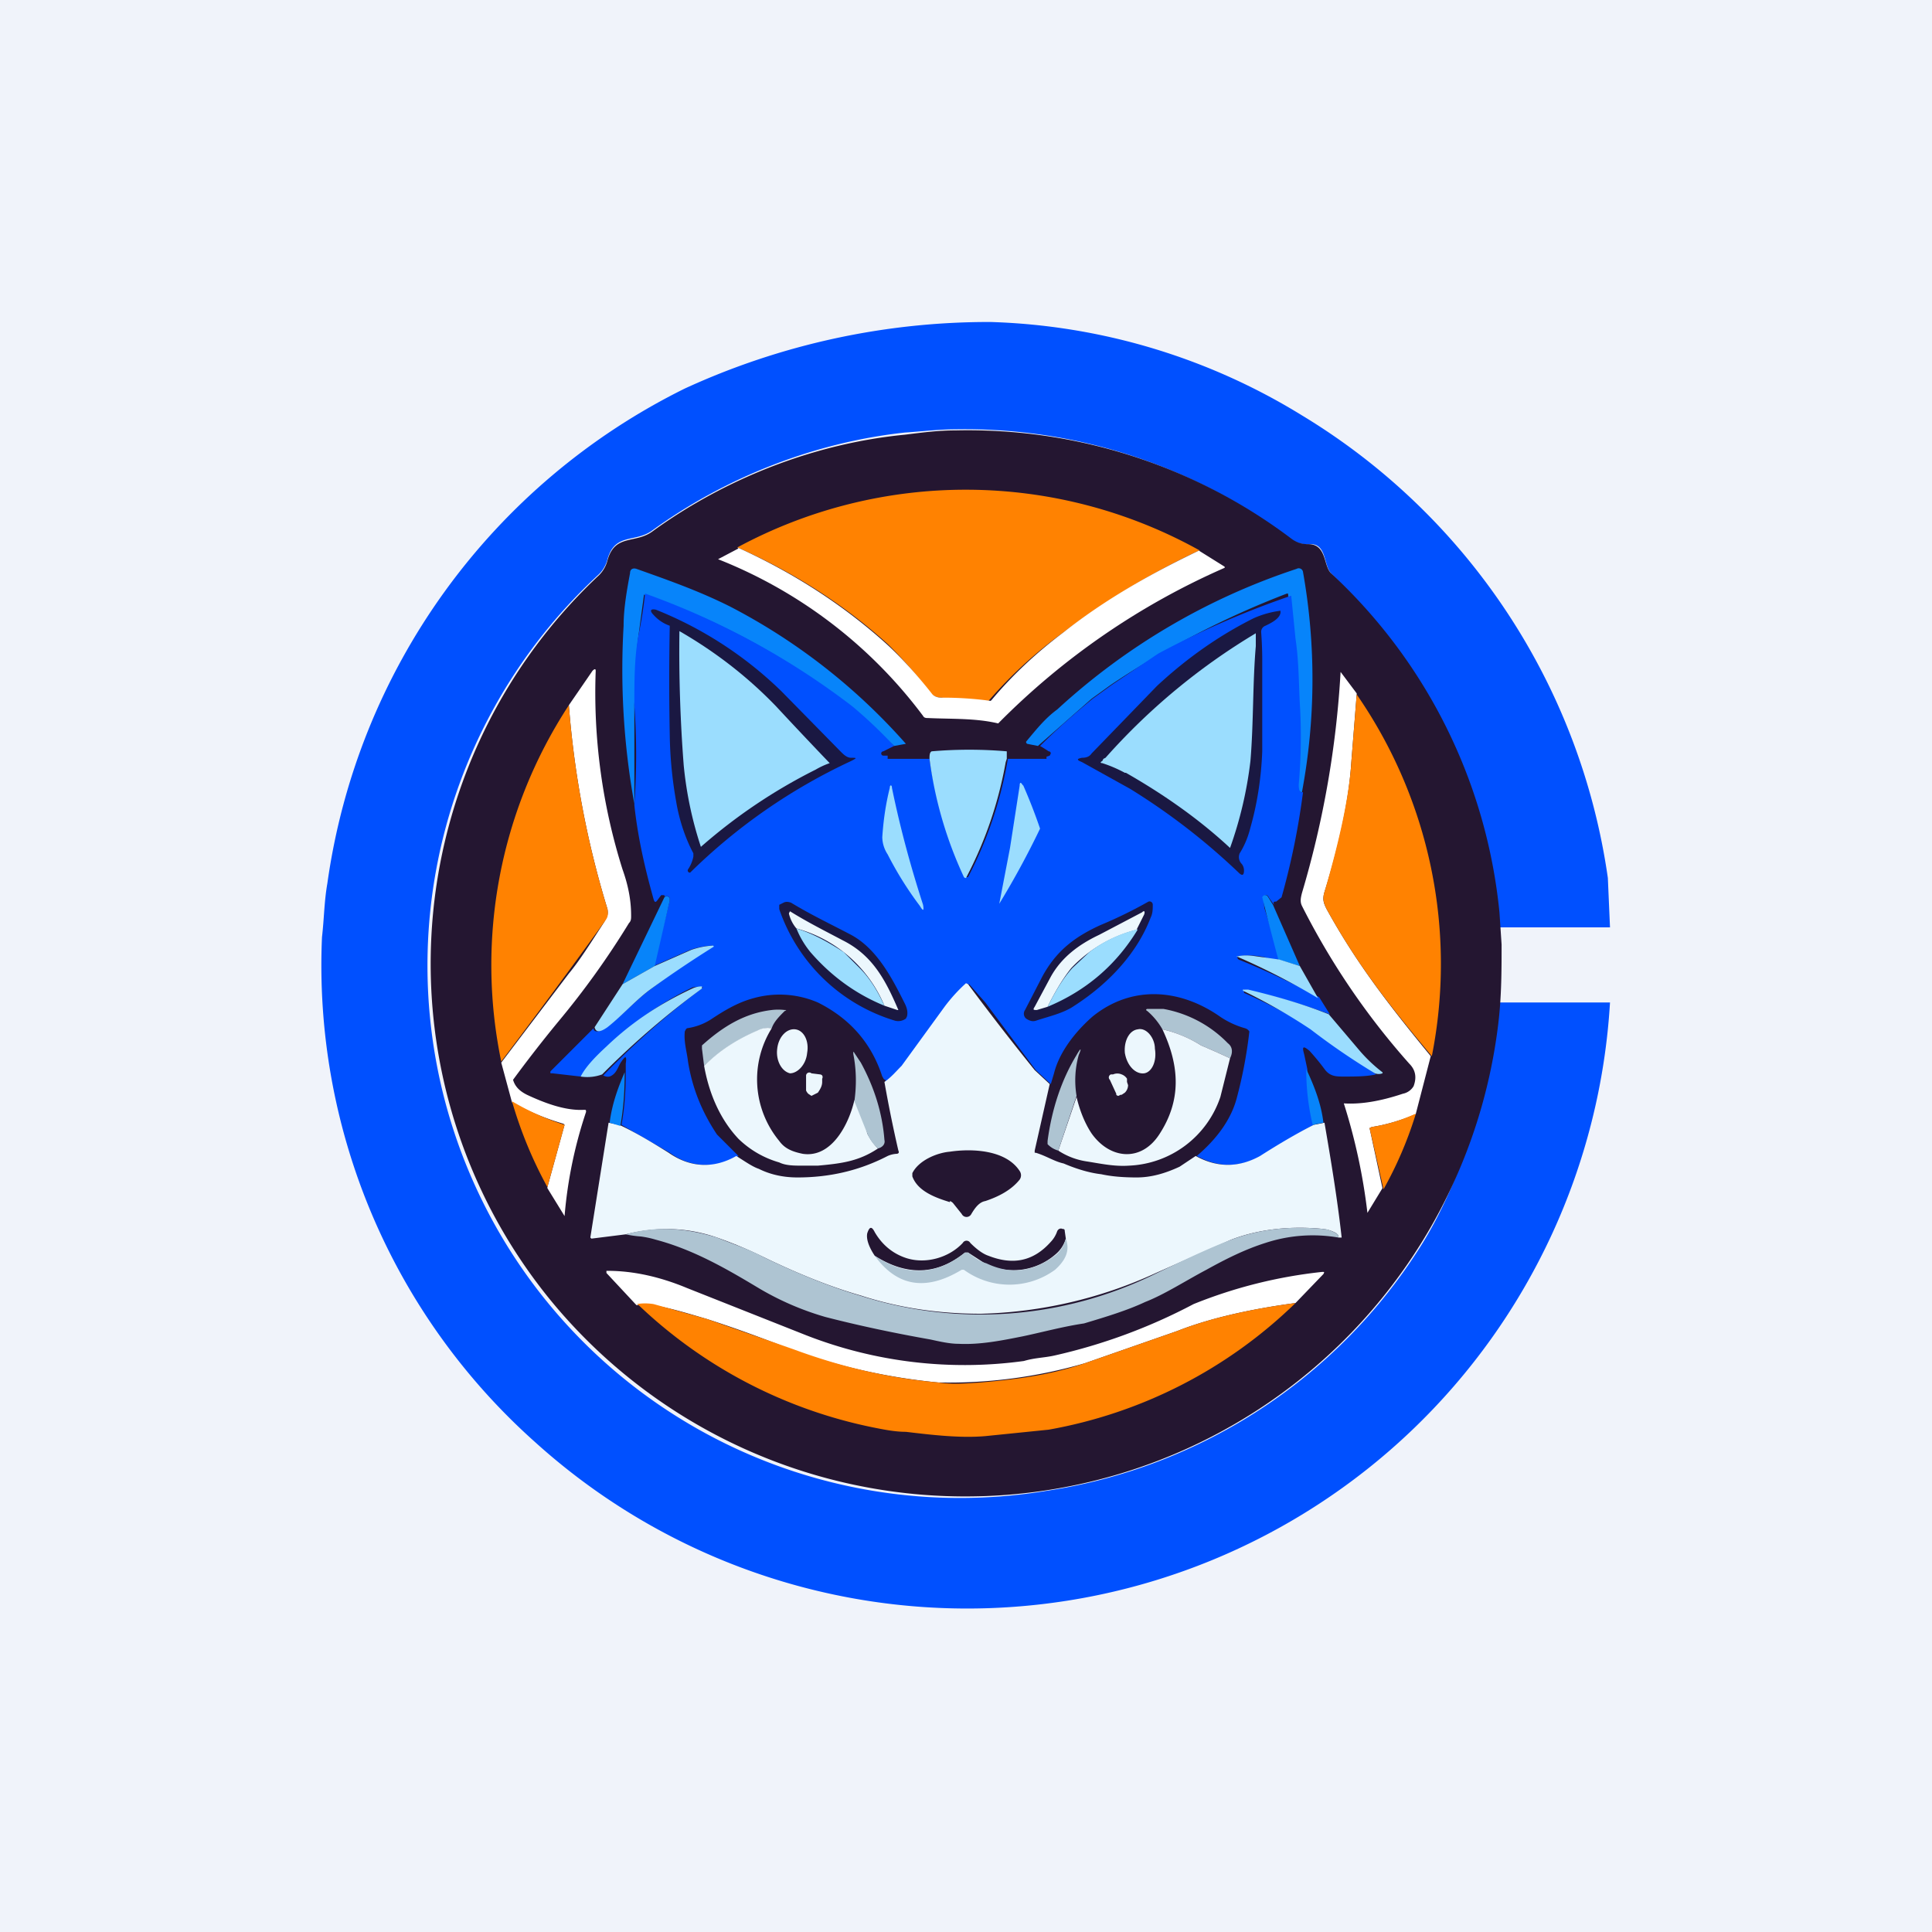 <!-- by TradingView --><svg width="18" height="18" viewBox="0 0 18 18" xmlns="http://www.w3.org/2000/svg"><path fill="#F0F3FA" d="M0 0h18v18H0z"/><path d="M13.94 8.65a5.41 5.41 0 0 0-1.54-3.31c-.07-.08-.04-.28-.2-.27a.27.27 0 0 1-.18-.05A5 5 0 0 0 8.9 4c-.16 0-.31.02-.47.03-.83.09-1.66.41-2.35.91-.16.12-.35.02-.42.27a.3.3 0 0 1-.08.14 4.96 4.96 0 0 0 4.17 8.54 5 5 0 0 0 3.48-2.27c.4-.63.65-1.5.74-2.28H15a6 6 0 0 1-10.01 4.1A5.95 5.95 0 0 1 3 8.73c.02-.17.02-.33.05-.5a6.08 6.08 0 0 1 3.33-4.61A6.77 6.77 0 0 1 9.23 3a5.86 5.86 0 0 1 2.9.87 6.03 6.03 0 0 1 2.85 4.31l.02.46h-1.06Z" fill="#0050FF"/><path d="m13.97 8.5.02.3c0 .23 0 .48-.03.73a5 5 0 0 1-8.85 2.56 4.96 4.96 0 0 1 .47-6.73.3.3 0 0 0 .08-.14c.07-.25.26-.15.42-.27.69-.5 1.52-.82 2.35-.9.16-.02.31-.04.47-.04a5 5 0 0 1 3.12 1c.05.04.1.06.17.06.17 0 .14.2.21.27a4.97 4.97 0 0 1 1.57 3.16Z" fill="#241631"/><path d="M11.17 5.13a7.1 7.1 0 0 0-1.26.76 4.09 4.09 0 0 0-.7.64l-.44-.03c-.03 0-.07-.01-.1-.04A3.86 3.86 0 0 0 8.27 6c-.4-.36-.86-.66-1.4-.9a4.48 4.48 0 0 1 4.31.03Z" fill="#FF8201"/><path d="M6.87 5.1c.53.24.99.54 1.39.9.13.12.27.27.42.46.02.03.06.04.09.04a3.27 3.27 0 0 1 .46.03l.01-.01c.2-.24.43-.45.67-.63.38-.3.8-.54 1.26-.76l.24.15v.01A6.8 6.8 0 0 0 9.3 6.74c-.21-.05-.43-.04-.65-.05-.02 0-.04 0-.05-.02a4.4 4.4 0 0 0-1.91-1.46l.19-.1Z" fill="#fff"/><path d="M8.33 6.95A6.22 6.22 0 0 0 6 5.54l-.05.37c-.03.21-.03.44-.04.66V7.49a7.03 7.03 0 0 1-.1-1.66c0-.16.03-.33.06-.49 0-.04.03-.05.06-.04.28.1.57.2.87.35a5.65 5.65 0 0 1 1.64 1.28l-.11.02ZM12.13 7.38c-.03 0-.04-.02-.04-.07a114.5 114.5 0 0 0 .01-.75c0-.2-.01-.4-.04-.6a20.83 20.83 0 0 1-.06-.43h-.01a8.25 8.25 0 0 0-1.64.85l-.18.13-.5.44-.1-.02a.02.02 0 0 1-.01-.02c.1-.12.18-.22.29-.3a6.12 6.12 0 0 1 2.23-1.31.04.04 0 0 1 .06.03 5.7 5.7 0 0 1-.01 2.05Z" fill="#0784FA"/><path d="m8.33 6.95-.1.05a.02.02 0 0 0 0 .04h.04v.03h.39A3.74 3.74 0 0 0 9 8.17a.02.02 0 0 0 .02 0 3.7 3.7 0 0 0 .37-1.1h.36v-.02l.03-.01.01-.02s0-.02-.02-.02a1.15 1.15 0 0 0-.08-.05c.16-.16.32-.3.49-.44l.18-.13.43-.29a8.25 8.25 0 0 1 1.24-.54l.04.4c.03.2.03.4.04.6a5.05 5.05 0 0 1-.01.76c0 .05.01.08.04.07a6.82 6.82 0 0 1-.2.98l-.05.04c-.02 0-.03 0-.02.03l-.05-.07a.03.03 0 0 0-.02-.02.03.03 0 0 0-.03.02l.01.1.15.48c-.05 0-.1 0-.14-.02a.68.68 0 0 0-.26-.01v.02l.01.01c.25.1.5.22.75.35l.1.16a5.57 5.57 0 0 0-.8-.23v.03a5.3 5.3 0 0 1 1.23.76c-.09.02-.19.02-.3.02-.07 0-.13 0-.18-.07a2.18 2.18 0 0 0-.14-.17c-.06-.05-.07-.04-.05.03l.03.14c0 .18.02.36.06.52a9.4 9.4 0 0 0-.49.29c-.2.11-.4.11-.6 0 .2-.17.32-.35.37-.53a4.25 4.25 0 0 0 .12-.63.07.07 0 0 0-.04-.03.8.8 0 0 1-.25-.12c-.37-.25-.81-.28-1.17.01-.16.14-.31.33-.36.53l-.03.1-.14-.13-.47-.63-.15-.17h-.04l-.17.2-.41.56a.86.86 0 0 1-.16.15v-.02c-.02 0-.02-.02-.03-.03-.1-.31-.3-.54-.6-.69a.9.9 0 0 0-.6-.04c-.15.04-.28.12-.4.2a.56.56 0 0 1-.22.08l-.01.01-.01.02c-.01.1.02.19.03.28.04.25.13.47.27.68l.2.2a.57.57 0 0 1-.64-.03l-.45-.26c.03-.16.04-.32.04-.5v-.07c.01-.07 0-.08-.04-.02-.03.04-.04.1-.09.13-.03.02-.06.01-.08 0a7.85 7.85 0 0 1 .93-.82.2.2 0 0 0-.1 0 3.02 3.02 0 0 0-1.04.83L5.15 10 5.13 10a.02.02 0 0 1 0-.02l.4-.4c0 .04.05.04.12-.01.14-.1.27-.25.42-.36a10.34 10.34 0 0 1 .57-.4.74.74 0 0 0-.21.04L6.09 9l.15-.61a.03.03 0 0 0-.02-.04h-.03v-.01h-.03l-.03.04c-.02.03-.03.03-.04 0-.09-.32-.15-.6-.18-.88a6.46 6.46 0 0 0 0-.93c0-.22 0-.45.04-.66a3.9 3.9 0 0 0 .06-.38 7.1 7.1 0 0 1 1.93 1.05c.12.1.25.22.39.37Z" fill="#0050FF"/><path d="m7.28 6.44.55.56c.03.03.06.06.1.06.05 0 .06 0 0 .03a5.36 5.36 0 0 0-1.5 1.04.02.02 0 0 1-.02-.03.32.32 0 0 0 .05-.12v-.03c-.07-.13-.13-.3-.16-.48a3.83 3.83 0 0 1-.06-.62 26.87 26.87 0 0 1 0-1.02.36.36 0 0 1-.15-.1c-.04-.04-.03-.06.02-.05a3.58 3.58 0 0 1 1.17.76ZM11.76 6.19V7c-.01.26-.05.5-.11.71-.02.08-.05.16-.1.24a.09.09 0 0 0 .02.1.1.1 0 0 1 .02.06c0 .05-.02.05-.05.02a6.1 6.1 0 0 0-1.01-.78l-.45-.25c-.05-.02-.05-.03 0-.04.04 0 .07-.01.09-.04l.61-.63c.28-.26.58-.47.9-.63a.89.89 0 0 1 .25-.07v.02c-.01.06-.1.1-.14.12a.06.06 0 0 0-.04.06 3.6 3.6 0 0 1 .01.3Z" fill="#1A1842"/><path d="M7.6 7.17a5.04 5.04 0 0 0-1.07.72 3.48 3.48 0 0 1-.16-.76 13.79 13.79 0 0 1-.04-1.25c.33.19.63.42.9.7a47.63 47.63 0 0 0 .5.53.72.72 0 0 0-.13.06ZM10.48 7.2a1.26 1.26 0 0 0-.21-.09c-.02 0-.02-.01 0-.02l.01-.02.02-.01A5.96 5.96 0 0 1 11.7 5.9v.12c-.03.35-.02.71-.05 1.07a3.67 3.67 0 0 1-.19.81c-.29-.27-.62-.5-.97-.7Z" fill="#9BDDFE"/><path d="m5.1 11.06.16-.58-.01-.01a2.33 2.33 0 0 1-.48-.2l-.1-.37.63-.83c.1-.12.2-.28.33-.48.02-.04.04-.06.03-.12a8.75 8.75 0 0 1-.36-1.9l.22-.32c.02-.02.03-.02.03 0A5.47 5.47 0 0 0 5.8 8.1c.05.14.08.28.08.43 0 .03 0 .05-.02.07a7.7 7.7 0 0 1-.66.92 12.5 12.5 0 0 0-.42.54c.02.07.07.11.13.14.15.07.35.15.53.14.02 0 .02 0 .02.02a4.11 4.11 0 0 0-.2.97l-.16-.26ZM12.64 6.47l-.05.63c-.02.32-.1.73-.25 1.21-.02.07-.01.1.02.16.27.49.56.87.97 1.37l-.14.54c-.14.06-.28.1-.41.12l-.02.01.12.56-.14.23a5.47 5.47 0 0 0-.22-1.02c.16.01.34-.02.55-.09a.15.15 0 0 0 .1-.07c.03-.08.02-.15-.04-.21a6.85 6.85 0 0 1-1-1.47c-.02-.04-.01-.08 0-.12a9.01 9.01 0 0 0 .36-2.06l.15.2Z" fill="#fff"/><path d="M12.64 6.47a4.41 4.41 0 0 1 .7 3.37c-.42-.5-.71-.88-.98-1.37-.03-.06-.04-.1-.02-.16.14-.48.23-.89.25-1.21l.05-.63ZM5.3 6.57a8.75 8.75 0 0 0 .36 1.9c.01.06 0 .08-.03.12a70.54 70.54 0 0 1-.96 1.3 4.42 4.42 0 0 1 .63-3.32Z" fill="#FF8201"/><path d="M9.38 7v.07l-.01.03A3.7 3.7 0 0 1 9 8.18a.02.02 0 0 1-.02-.01 3.74 3.74 0 0 1-.32-1.1c0-.03 0-.06.02-.07.23-.02.47-.02.7 0ZM9.53 7.31a5.03 5.03 0 0 1 .16.41 7.9 7.9 0 0 1-.38.7l.1-.52.09-.58c0-.03.01-.04.03 0ZM8.31 7.34c.08.39.18.75.29 1.09.01.06 0 .06-.03.01a3.25 3.25 0 0 1-.3-.48.3.3 0 0 1-.05-.16c.01-.15.03-.3.07-.46 0-.03.02-.03.02 0Z" fill="#9BDDFE"/><path d="m6.1 9-.3.17.39-.81a.03.03 0 0 1 .05.01v.02L6.1 9ZM11.86 8.43l.25.57-.2-.06a30.46 30.46 0 0 1-.15-.58.03.03 0 0 1 .03-.02.03.03 0 0 1 .02.01l.05.08Z" fill="#0784FA"/><path d="M7.37 8.41c.18.11.37.2.56.3.24.13.38.4.5.64.02.04.03.08.02.12l-.01.02a.12.12 0 0 1-.1.02 1.64 1.64 0 0 1-1.08-1.04v-.04l.04-.02c.02-.01.04-.01.07 0ZM10.25 8.62a4.12 4.12 0 0 0 .45-.22.03.03 0 0 1 .04.03c0 .04 0 .08-.02.12-.13.34-.4.62-.71.82-.1.07-.24.1-.36.14-.03.01-.06 0-.09-.02a.06.06 0 0 1-.01-.08l.16-.31c.13-.24.3-.37.54-.48Z" fill="#1A1842"/><path d="M8.24 9.37a1.24 1.24 0 0 0-.82-.72.33.33 0 0 1-.07-.14l.01-.02c.16.1.32.18.49.27.28.14.4.37.52.65h-.01l-.12-.04ZM10.6 8.66a1.27 1.27 0 0 0-.62.36c-.08.1-.15.22-.22.36l-.1.03c-.03 0-.04 0-.02-.03l.15-.28c.1-.18.26-.3.45-.39l.4-.21c.02-.02.03-.01.02.02l-.07.14Z" fill="#ECF7FD"/><path d="M8.24 9.37c-.27-.11-.5-.28-.69-.5a.84.84 0 0 1-.13-.22c.16.05.3.13.44.22l.15.15c.1.1.17.22.23.35ZM10.6 8.66c-.2.33-.48.57-.84.72.07-.14.14-.26.23-.36l.16-.15c.13-.1.28-.17.44-.21ZM5.54 9.57l.26-.4.3-.17.34-.15a.74.74 0 0 1 .2-.04.01.01 0 0 1 .01.01 10.35 10.35 0 0 0-.58.39c-.14.1-.27.25-.41.36-.07.05-.11.05-.12 0ZM11.92 8.94l.19.06.17.3a6.51 6.51 0 0 0-.76-.39.02.02 0 0 1 .01 0c.09-.02.16 0 .25.01l.14.02Z" fill="#9BDDFE"/><path d="m9.78 10.1-.14.62v.02h.01c.1.03.17.08.26.1.14.06.26.09.35.1.09.02.2.03.33.03.14 0 .27-.04.4-.1l.15-.1c.2.11.4.11.6 0 .25-.16.42-.25.5-.29l.1-.02c.06.35.12.71.16 1.07h-.03v-.02l-.02-.02a.32.32 0 0 0-.12-.04c-.3-.03-.6 0-.86.1l-.7.31a4.15 4.15 0 0 1-1.63.38c-.38 0-.75-.05-1.12-.17-.28-.08-.58-.2-.91-.36a3.91 3.91 0 0 0-.43-.18c-.29-.1-.57-.1-.85-.03l-.32.04-.01-.01.17-1.07.1.02c.15.07.3.16.46.26.2.14.42.15.63.03.08.05.15.1.21.12.1.05.22.08.36.08.29 0 .57-.06.84-.2a.24.24 0 0 1 .08-.02c.02 0 .03-.01.02-.03a12.31 12.31 0 0 1-.13-.64c.06-.04.11-.1.16-.15l.4-.55a1.55 1.55 0 0 1 .2-.22l.02.01a25.13 25.13 0 0 0 .62.8l.14.13Z" fill="#ECF7FD"/><path d="M5.61 10.01a.4.4 0 0 1-.2.02c.04-.08.12-.17.24-.28.24-.23.5-.4.8-.54a.2.2 0 0 1 .09-.02v.02a7.85 7.85 0 0 0-.93.8ZM12.38 9.45l.28.33a1.41 1.41 0 0 0 .22.21.01.01 0 0 1 0 .01.1.1 0 0 1-.07 0 6.43 6.43 0 0 1-.6-.41 5.3 5.3 0 0 0-.63-.36v-.01h.05c.25.06.5.13.75.23Z" fill="#9BDDFE"/><path d="M7.19 9.58a.2.2 0 0 0-.12.02c-.2.08-.37.2-.51.33l-.02-.16v-.03c.2-.18.4-.3.65-.33a.5.5 0 0 1 .12 0c.02 0 .02 0 0 .01-.05.05-.1.1-.12.16ZM11.46 9.86a8.72 8.72 0 0 0-.27-.12 1.17 1.17 0 0 0-.36-.15.65.65 0 0 0-.14-.17c-.02-.01-.01-.02 0-.02h.15a1.11 1.11 0 0 1 .6.32c.04.03.05.08.02.14Z" fill="#AEC4D2"/><path d="M7.19 9.58a.9.9 0 0 0 .07 1.05c.05.07.12.1.22.12.27.04.43-.28.48-.5.05.11.1.21.12.31.02.04.05.09.1.14-.18.12-.34.14-.56.16h-.15c-.07 0-.15 0-.21-.03a.9.9 0 0 1-.38-.22c-.16-.17-.27-.4-.32-.68.14-.14.31-.25.5-.33a.2.2 0 0 1 .13-.02Z" fill="#ECF7FD"/><path d="M7.24 9.78c-.01.1.04.2.12.22.07 0 .15-.08.16-.19.02-.11-.03-.21-.11-.22-.08-.01-.16.07-.17.19ZM10.48 9.81c.02.12.1.2.18.19.07-.01.12-.11.1-.23 0-.1-.08-.2-.16-.18-.08.01-.13.11-.12.22Z" fill="#ECF7FD"/><path d="m11.46 9.86-.09.36a.94.94 0 0 1-.85.64c-.14.01-.27-.02-.4-.04a.66.66 0 0 1-.26-.1l.17-.5c.03.13.08.25.14.34.17.24.46.27.63.01.21-.32.19-.64.03-.98.13.03.25.08.36.15a8.53 8.53 0 0 1 .27.12Z" fill="#ECF7FD"/><path d="m10.03 10.21-.17.51a.22.22 0 0 1-.1-.06v-.03c.04-.3.13-.57.27-.8.04-.07.05-.07.02 0a.88.88 0 0 0-.02.38ZM8.18 10.7a.38.38 0 0 1-.1-.14l-.12-.3c.02-.14.02-.29-.01-.44 0-.02 0-.03.01-.01l.06.09c.12.22.2.46.22.72.01.04-.02.07-.06.08Z" fill="#AEC4D2"/><path d="M12.17 9.96c.08.17.14.33.16.5l-.1.02a2.2 2.2 0 0 1-.06-.52ZM5.82 9.99c0 .17-.01.33-.04.5l-.1-.03c.02-.16.07-.31.14-.47Z" fill="#0784FA"/><path d="M7.64 10.01a.03.03 0 0 1 .02.01.03.03 0 0 1 0 .03v.03c0 .04-.02.07-.04.1l-.06.03-.03-.02a.1.1 0 0 1-.02-.03v-.14a.03.03 0 0 1 .05-.02l.08.01ZM10.34 10.06a.03.03 0 0 1 .01-.05h.02a.1.1 0 0 1 .08 0 .1.1 0 0 1 .05.04v.03l.01.03a.1.1 0 0 1-.03.07l-.03.02h-.01l-.02.01a.03.03 0 0 1-.02-.01v-.01l-.06-.13Z" fill="#ECF7FD"/><path d="M4.77 10.26a2.33 2.33 0 0 0 .49.22l-.16.58a3.91 3.91 0 0 1-.33-.8ZM13.19 10.38a3.6 3.6 0 0 1-.3.7l-.13-.57.02-.01c.13-.02.27-.06.4-.12Z" fill="#FF8201"/><path d="M8.85 11.2c-.13-.04-.3-.1-.35-.24v-.03c.06-.12.23-.19.35-.2.2-.03.52-.02.65.18a.07.07 0 0 1 0 .08c-.08.1-.2.16-.32.2-.06.01-.1.07-.13.12a.05.05 0 0 1-.09 0l-.08-.1a.07.07 0 0 0-.03-.02Z" fill="#241631"/><path d="M12.47 11.53a1.41 1.41 0 0 0-.68.05c-.19.06-.37.15-.55.25-.19.1-.39.23-.57.3-.17.08-.37.14-.57.2-.2.03-.38.08-.57.12-.2.04-.4.08-.6.07-.08 0-.17-.02-.26-.04-.34-.06-.67-.13-.98-.21a2.66 2.66 0 0 1-.64-.28c-.3-.18-.6-.35-.94-.44a.88.88 0 0 0-.14-.03.94.94 0 0 1-.14-.02c.28-.08.56-.06.85.03.15.06.3.11.43.18.33.16.63.28.9.36a3.68 3.68 0 0 0 2.75-.2c.27-.13.5-.24.71-.32.27-.1.55-.13.86-.1.04 0 .08.02.12.04l.02.02v.02Z" fill="#AEC4D2"/><path d="M9.93 11.54a.3.3 0 0 1-.1.15.6.6 0 0 1-.64.09l-.17-.11h-.03c-.26.21-.54.22-.84.03-.06-.09-.08-.16-.07-.21.02-.06.04-.07.07-.01.07.12.17.2.29.24.18.06.4 0 .53-.14a.04.04 0 0 1 .07 0c.05.05.11.1.17.12.23.09.42.05.58-.13a.27.27 0 0 0 .06-.1c.01-.02.03-.03.05-.02.01 0 .02 0 .02.02l.01.07Z" fill="#241631"/><path d="M9.93 11.54c.04.11 0 .2-.1.29a.72.72 0 0 1-.85 0h-.02c-.33.2-.6.16-.81-.13.3.2.58.18.84-.03h.03c.05.04.1.08.17.1.23.11.44.08.65-.08a.3.3 0 0 0 .09-.15Z" fill="#AEC4D2"/><path d="M12.07 12.14c-.45.06-.82.15-1.1.26l-.86.3a4.53 4.53 0 0 1-1.37.18 5.64 5.64 0 0 1-1.35-.3c-.25-.1-.52-.2-.8-.29-.17-.05-.33-.1-.5-.13a.5.5 0 0 0-.16 0l-.28-.3v-.02h.01c.25 0 .5.06.74.16l1.11.44a4.06 4.06 0 0 0 2.03.24c.1-.03.19-.03.28-.05a5.23 5.23 0 0 0 1.3-.48 4.45 4.45 0 0 1 1.2-.3c.02 0 .02 0 .01.02l-.26.27Z" fill="#fff"/><path d="M5.93 12.15a.5.5 0 0 1 .16 0l.5.14.8.28c.46.17.9.27 1.35.31.13.02.26.01.4 0 .34-.03.65-.07.97-.18l.86-.3c.28-.11.65-.2 1.1-.26a4.4 4.4 0 0 1-2.3 1.18l-.59.06c-.23.02-.49-.01-.74-.04-.1 0-.2-.02-.3-.04a4.45 4.45 0 0 1-2.2-1.15Z" fill="#FF8201"/></svg>